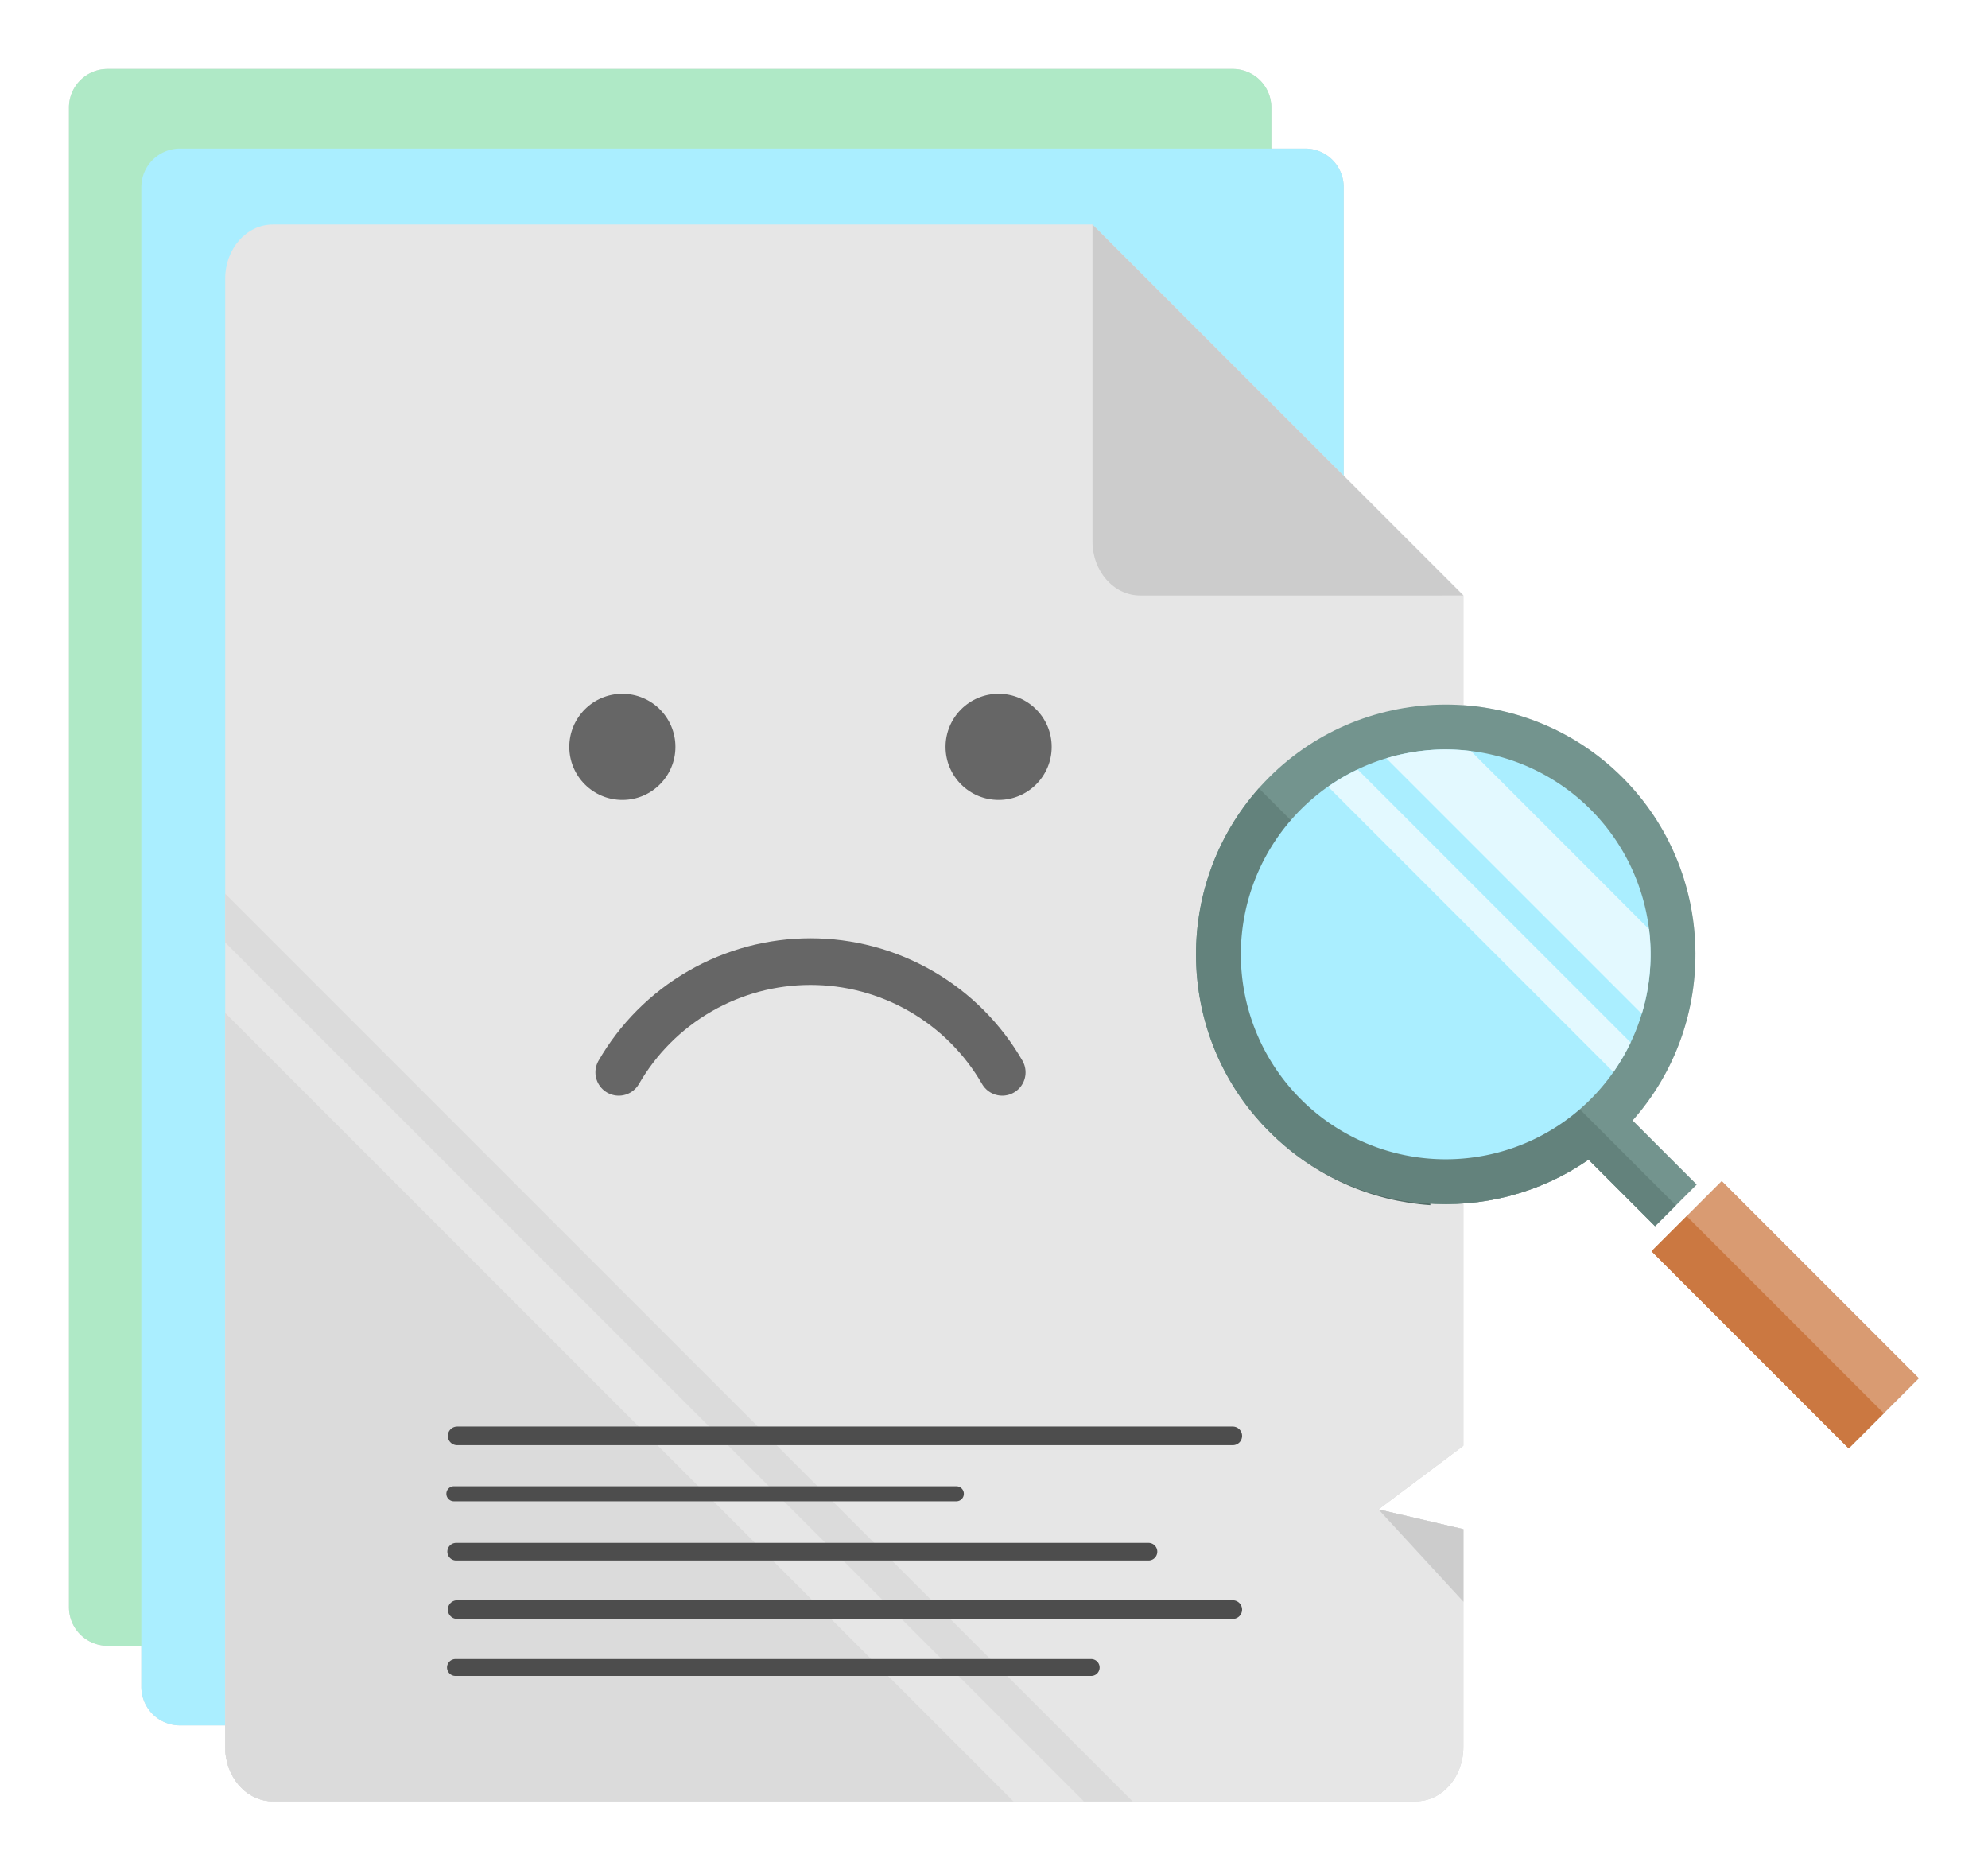 <?xml version="1.0" encoding="UTF-8" standalone="no"?>
<!-- Created with Inkscape (http://www.inkscape.org/) -->

<svg
   width="213.18mm"
   height="200.509mm"
   viewBox="0 0 213.18 200.509"
   version="1.1"
   id="svg5"
   sodipodi:docname="NotFoundE.svg"
   inkscape:version="1.1 (c68e22c387, 2021-05-23)"
   xmlns:inkscape="http://www.inkscape.org/namespaces/inkscape"
   xmlns:sodipodi="http://sodipodi.sourceforge.net/DTD/sodipodi-0.dtd"
   xmlns="http://www.w3.org/2000/svg"
   xmlns:svg="http://www.w3.org/2000/svg">
  <sodipodi:namedview
     id="namedview31"
     pagecolor="#ffffff"
     bordercolor="#666666"
     borderopacity="1.0"
     inkscape:pageshadow="2"
     inkscape:pageopacity="0.0"
     inkscape:pagecheckerboard="0"
     inkscape:document-units="mm"
     showgrid="false"
     fit-margin-top="0"
     fit-margin-left="0"
     fit-margin-right="0"
     fit-margin-bottom="0"
     inkscape:zoom="0.81800953"
     inkscape:cx="333.12571"
     inkscape:cy="415.03184"
     inkscape:window-width="2400"
     inkscape:window-height="1271"
     inkscape:window-x="-9"
     inkscape:window-y="-9"
     inkscape:window-maximized="1"
     inkscape:current-layer="g1318"
     inkscape:snap-bbox="true"
     inkscape:object-paths="true"
     inkscape:snap-intersection-paths="true"
     inkscape:snap-global="false" />
  <defs
     id="defs2">
    <filter
       inkscape:collect="always"
       style="color-interpolation-filters:sRGB"
       id="filter904"
       x="-0.211"
       y="-0.098"
       width="1.422"
       height="1.197">
      <feGaussianBlur
         inkscape:collect="always"
         stdDeviation="9.843"
         id="feGaussianBlur906" />
    </filter>
    <filter
       inkscape:collect="always"
       style="color-interpolation-filters:sRGB"
       id="filter34563"
       x="-0.038"
       y="-0.04"
       width="1.076"
       height="1.08">
      <feGaussianBlur
         inkscape:collect="always"
         stdDeviation="3.082"
         id="feGaussianBlur34565" />
    </filter>
  </defs>
  <g
     id="g1318"
     transform="translate(7.626,7.397)">
    <g
       id="g34525"
       style="opacity:0.419;fill:#999999;fill-opacity:1;filter:url(#filter34563)">
      <path
         id="path34471"
         style="fill:#999999;fill-opacity:1;stroke-width:5.328;stroke-linejoin:round"
         d="M -0.229,4.138 V 164.901 a 4.138,4.138 0 0 0 4.138,4.138 h 120.658 a 4.138,4.138 0 0 0 4.138,-4.138 V 4.138 A 4.138,4.138 0 0 0 124.568,0 H 3.909 a 4.138,4.138 0 0 0 -4.138,4.138 z" />
      <path
         id="path34473"
         style="fill:#999999;fill-opacity:1;stroke-width:5.328;stroke-linejoin:round"
         d="M 7.53,12.673 V 173.436 a 4.138,4.138 0 0 0 4.138,4.138 H 132.327 a 4.138,4.138 0 0 0 4.138,-4.138 V 12.673 A 4.138,4.138 0 0 0 132.327,8.535 H 11.668 A 4.138,4.138 0 0 0 7.53,12.673 Z" />
      <path
         id="path34475"
         style="fill:#999999;fill-opacity:1;stroke-width:5.328;stroke-linejoin:round"
         d="m 21.642,16.675 c -2.837,0 -5.121,2.593 -5.121,5.815 V 179.9 c 0,3.221 2.284,5.815 5.121,5.815 H 144.173 c 2.837,0 5.121,-2.593 5.121,-5.815 v -23.359 l -9.1,-2.119 9.1,-6.825 V 56.446 L 109.522,16.675 Z" />
      <path
         id="path34477"
         style="fill:#999999;fill-opacity:1;stroke-width:5.328;stroke-linejoin:round"
         d="M 149.294,56.446 109.522,16.675 v 33.957 c 0,3.221 2.284,5.815 5.121,5.815 z" />
      <g
         id="g34487"
         transform="translate(-22.874,-4.532)"
         style="fill:#999999;fill-opacity:1">
        <path
           id="path34479"
           style="fill:#999999;fill-opacity:1;stroke:#666666;stroke-width:5;stroke-linecap:round;stroke-linejoin:round;stroke-miterlimit:4;stroke-dasharray:none"
           d="m 122.723,112.096 c -2.05,-3.55 -5.018,-6.57 -8.691,-8.691 -7.346,-4.241 -16.397,-4.241 -23.744,0 -3.673,2.121 -6.641,5.141 -8.691,8.691" />
        <g
           id="g34485"
           transform="translate(1.81,5.949)"
           style="fill:#999999;fill-opacity:1;stroke:none">
          <circle
             style="fill:#999999;fill-opacity:1;stroke:none;stroke-width:5;stroke-linecap:round;stroke-linejoin:round;stroke-miterlimit:4;stroke-dasharray:none"
             id="circle34481"
             cx="80.176"
             cy="71.254"
             r="5.69" />
          <circle
             style="fill:#999999;fill-opacity:1;stroke:none;stroke-width:5;stroke-linecap:round;stroke-linejoin:round;stroke-miterlimit:4;stroke-dasharray:none"
             id="circle34483"
             cx="120.523"
             cy="71.254"
             r="5.69" />
        </g>
      </g>
      <path
         style="fill:#999999;fill-opacity:1;stroke:none;stroke-width:0.265px;stroke-linecap:butt;stroke-linejoin:miter;stroke-opacity:1"
         d="m 140.194,154.421 9.1,9.886 v -7.767 z"
         id="path34489" />
      <path
         id="path34491"
         style="fill:#999999;fill-opacity:1;stroke:none;stroke-width:0.265px;stroke-linecap:butt;stroke-linejoin:miter;stroke-opacity:1"
         d="m 16.521,101.194 v 78.705 c 0,3.221 2.284,5.815 5.121,5.815 H 101.041 Z" />
      <path
         id="path34493"
         style="fill:#999999;fill-opacity:1;stroke-width:5.328;stroke-linejoin:round"
         d="m 16.521,88.422 v 5.219 L 108.593,185.714 h 5.22 z" />
      <g
         id="g34505"
         transform="translate(-20.159,-1.018)"
         style="fill:#999999;fill-opacity:1">
        <path
           style="fill:#999999;fill-opacity:1;stroke:#4d4d4d;stroke-width:1.811;stroke-linecap:round;stroke-linejoin:miter;stroke-miterlimit:4;stroke-dasharray:none;stroke-opacity:1"
           d="M 61.374,172.385 H 129.545"
           id="path34495" />
        <path
           style="fill:#999999;fill-opacity:1;stroke:#4d4d4d;stroke-width:2;stroke-linecap:round;stroke-linejoin:miter;stroke-miterlimit:4;stroke-dasharray:none;stroke-opacity:1"
           d="M 61.555,166.178 H 144.727"
           id="path34497" />
        <path
           style="fill:#999999;fill-opacity:1;stroke:#4d4d4d;stroke-width:1.61;stroke-linecap:round;stroke-linejoin:miter;stroke-miterlimit:4;stroke-dasharray:none;stroke-opacity:1"
           d="M 61.203,153.763 H 115.086"
           id="path34499" />
        <path
           style="fill:#999999;fill-opacity:1;stroke:#4d4d4d;stroke-width:2;stroke-linecap:round;stroke-linejoin:miter;stroke-miterlimit:4;stroke-dasharray:none;stroke-opacity:1"
           d="M 61.555,147.556 H 144.727"
           id="path34501" />
        <path
           style="fill:#999999;fill-opacity:1;stroke:#4d4d4d;stroke-width:1.89;stroke-linecap:round;stroke-linejoin:miter;stroke-miterlimit:4;stroke-dasharray:none;stroke-opacity:1"
           d="M 61.448,159.971 H 135.69"
           id="path34503" />
      </g>
      <g
         id="g34523"
         transform="matrix(0.842,0,0,0.842,19.854,11.201)"
         style="fill:#999999;fill-opacity:1">
        <path
           id="path34507"
           style="color:#000000;fill:#999999;fill-opacity:1;stroke-width:5.432;stroke-linecap:round;stroke-linejoin:round;-inkscape-stroke:none;filter:url(#filter904)"
           d="m 564.26,255.854 c -28.028,1.909 -55.504,13.515 -76.814,34.826 -46.814,46.814 -46.814,123.374 0,170.188 21.311,21.311 48.787,32.914 76.814,34.822 v -43.365 c -16.789,-1.828 -33.108,-9.212 -46.084,-22.188 -30.205,-30.205 -30.205,-78.521 0,-108.727 12.976,-12.976 29.295,-20.362 46.084,-22.189 z"
           transform="scale(0.265)" />
        <path
           id="path34509"
           style="color:#000000;fill:#999999;fill-opacity:1;stroke-width:1.437;stroke-linecap:round;stroke-linejoin:round;-inkscape-stroke:none"
           d="m 128.97,76.909 c -12.386,12.386 -12.386,32.643 0,45.029 11.031,11.031 28.304,12.238 40.7,3.621 l 8.473,8.473 5.3,-5.3 -8.16,-8.16 c 11.084,-12.467 10.657,-31.723 -1.285,-43.664 -12.386,-12.386 -32.643,-12.386 -45.029,5.27e-4 z m 8.131,8.131 c 7.992,-7.992 20.776,-7.992 28.768,-5.27e-4 7.992,7.992 7.992,20.776 0,28.768 -7.992,7.992 -20.776,7.991 -28.768,-5.2e-4 -7.992,-7.992 -7.992,-20.775 0,-28.767 z" />
        <rect
           style="fill:#999999;fill-opacity:1;stroke:none;stroke-width:6.575;stroke-linecap:round;stroke-linejoin:round;stroke-miterlimit:4;stroke-dasharray:none;stroke-opacity:1"
           id="rect34511"
           width="12.639"
           height="35.502"
           x="28.62"
           y="222.687"
           ry="0"
           transform="rotate(-45)" />
        <path
           id="path34513"
           style="fill:#999999;fill-opacity:1;stroke:none;stroke-width:0.38px;stroke-linecap:butt;stroke-linejoin:miter;stroke-opacity:1"
           d="m 177.7,137.226 25.104,25.104 4.469,-4.469 -25.104,-25.104 z" />
        <path
           id="path34515"
           style="fill:#999999;fill-opacity:1;stroke:none;stroke-width:0.38px;stroke-linecap:butt;stroke-linejoin:miter;stroke-opacity:1"
           d="m 127.687,78.276 c -11.083,12.467 -10.658,31.72 1.283,43.661 11.031,11.031 28.304,12.238 40.7,3.621 l 8.473,8.473 2.65,-2.65 -16.312,-16.312 c -8.023,6.7 -19.836,6.281 -27.381,-1.264 -7.545,-7.545 -7.963,-19.357 -1.263,-27.38 z" />
        <path
           id="path34517"
           style="fill:#999999;fill-opacity:1;stroke-width:5.207;stroke-linecap:round;stroke-linejoin:round"
           d="m 169.933,80.974 a 26.091,26.091 0 0 1 0,36.898 26.091,26.091 0 0 1 -36.898,-2e-5 26.091,26.091 0 0 1 -2e-5,-36.898 26.091,26.091 0 0 1 36.898,-2e-6 z" />
        <path
           id="path34519"
           style="fill:#999999;fill-opacity:1;stroke:none;stroke-width:0.265px;stroke-linecap:butt;stroke-linejoin:miter;stroke-opacity:1"
           d="m 140.181,75.929 a 26.091,26.091 0 0 0 -3.618,2.113 c 0.001,0.009 0.015,0.107 0.015,0.107 l 36.261,36.261 a 26.091,26.091 0 0 0 2.194,-3.758 L 140.345,75.963 c 0,0 -0.065,-0.012 -0.164,-0.034 z" />
        <path
           id="path34521"
           style="fill:#999999;fill-opacity:1;stroke:none;stroke-width:0.265px;stroke-linecap:butt;stroke-linejoin:miter;stroke-opacity:1"
           d="m 150.509,73.351 a 26.091,26.091 0 0 0 -6.584,1.119 l 32.526,32.526 a 26.091,26.091 0 0 0 0.926,-10.769 c -0.004,-0.004 -15.103,-15.134 -22.688,-22.688 a 26.091,26.091 0 0 0 -4.18,-0.189 z" />
      </g>
    </g>
    <g
       id="g34469">
      <path
         id="path7035"
         style="fill:#afe9c6;stroke-width:5.328;stroke-linejoin:round"
         d="M -0.229,4.138 V 164.901 a 4.138,4.138 0 0 0 4.138,4.138 h 120.658 a 4.138,4.138 0 0 0 4.138,-4.138 V 4.138 A 4.138,4.138 0 0 0 124.568,0 H 3.909 a 4.138,4.138 0 0 0 -4.138,4.138 z" />
      <path
         id="path5461"
         style="fill:#aaeeff;stroke-width:5.328;stroke-linejoin:round"
         d="M 7.53,12.673 V 173.436 a 4.138,4.138 0 0 0 4.138,4.138 H 132.327 a 4.138,4.138 0 0 0 4.138,-4.138 V 12.673 A 4.138,4.138 0 0 0 132.327,8.535 H 11.668 A 4.138,4.138 0 0 0 7.53,12.673 Z" />
      <path
         id="path1243"
         style="fill:#e6e6e6;stroke-width:5.328;stroke-linejoin:round"
         d="m 21.642,16.675 c -2.837,0 -5.121,2.593 -5.121,5.815 V 179.9 c 0,3.221 2.284,5.815 5.121,5.815 H 144.173 c 2.837,0 5.121,-2.593 5.121,-5.815 v -23.359 l -9.1,-2.119 9.1,-6.825 V 56.446 L 109.522,16.675 Z" />
      <path
         id="path1223"
         style="fill:#cccccc;stroke-width:5.328;stroke-linejoin:round"
         d="M 149.294,56.446 109.522,16.675 v 33.957 c 0,3.221 2.284,5.815 5.121,5.815 z" />
      <g
         id="g5439"
         transform="translate(-22.874,-4.532)">
        <path
           id="path1572"
           style="fill:none;stroke:#666666;stroke-width:5;stroke-linecap:round;stroke-linejoin:round;stroke-miterlimit:4;stroke-dasharray:none"
           d="m 122.723,112.096 c -2.05,-3.55 -5.018,-6.57 -8.691,-8.691 -7.346,-4.241 -16.397,-4.241 -23.744,0 -3.673,2.121 -6.641,5.141 -8.691,8.691" />
        <g
           id="g4846"
           transform="translate(1.81,5.949)"
           style="stroke:none">
          <circle
             style="fill:#666666;fill-opacity:1;stroke:none;stroke-width:5;stroke-linecap:round;stroke-linejoin:round;stroke-miterlimit:4;stroke-dasharray:none"
             id="path2186"
             cx="80.176"
             cy="71.254"
             r="5.69" />
          <circle
             style="fill:#666666;fill-opacity:1;stroke:none;stroke-width:5;stroke-linecap:round;stroke-linejoin:round;stroke-miterlimit:4;stroke-dasharray:none"
             id="circle4842"
             cx="120.523"
             cy="71.254"
             r="5.69" />
        </g>
      </g>
      <path
         style="fill:#cccccc;fill-opacity:1;stroke:none;stroke-width:0.265px;stroke-linecap:butt;stroke-linejoin:miter;stroke-opacity:1"
         d="m 140.194,154.421 9.1,9.886 v -7.767 z"
         id="path16819" />
      <path
         id="path21692"
         style="fill:#dbdbdb;fill-opacity:1;stroke:none;stroke-width:0.265px;stroke-linecap:butt;stroke-linejoin:miter;stroke-opacity:1"
         d="m 16.521,101.194 v 78.705 c 0,3.221 2.284,5.815 5.121,5.815 H 101.041 Z" />
      <path
         id="path25372"
         style="fill:#dbdbdb;fill-opacity:1;stroke-width:5.328;stroke-linejoin:round"
         d="m 16.521,88.422 v 5.219 L 108.593,185.714 h 5.22 z" />
      <g
         id="g45744"
         transform="translate(-20.159,-1.018)">
        <path
           style="fill:#666666;stroke:#4d4d4d;stroke-width:1.811;stroke-linecap:round;stroke-linejoin:miter;stroke-miterlimit:4;stroke-dasharray:none;stroke-opacity:1"
           d="M 61.374,172.385 H 129.545"
           id="path22242" />
        <path
           style="fill:#666666;stroke:#4d4d4d;stroke-width:2;stroke-linecap:round;stroke-linejoin:miter;stroke-miterlimit:4;stroke-dasharray:none;stroke-opacity:1"
           d="M 61.555,166.178 H 144.727"
           id="path22344" />
        <path
           style="fill:#666666;stroke:#4d4d4d;stroke-width:1.61;stroke-linecap:round;stroke-linejoin:miter;stroke-miterlimit:4;stroke-dasharray:none;stroke-opacity:1"
           d="M 61.203,153.763 H 115.086"
           id="path22346" />
        <path
           style="fill:#666666;stroke:#4d4d4d;stroke-width:2;stroke-linecap:round;stroke-linejoin:miter;stroke-miterlimit:4;stroke-dasharray:none;stroke-opacity:1"
           d="M 61.555,147.556 H 144.727"
           id="path22348" />
        <path
           style="fill:#666666;stroke:#4d4d4d;stroke-width:1.89;stroke-linecap:round;stroke-linejoin:miter;stroke-miterlimit:4;stroke-dasharray:none;stroke-opacity:1"
           d="M 61.448,159.971 H 135.69"
           id="path22342" />
      </g>
      <g
         id="g34360"
         transform="matrix(0.842,0,0,0.842,19.854,11.201)">
        <path
           id="path899"
           style="color:#000000;fill:#536c67;stroke-width:5.432;stroke-linecap:round;stroke-linejoin:round;-inkscape-stroke:none;filter:url(#filter904)"
           d="m 564.26,255.854 c -28.028,1.909 -55.504,13.515 -76.814,34.826 -46.814,46.814 -46.814,123.374 0,170.188 21.311,21.311 48.787,32.914 76.814,34.822 v -43.365 c -16.789,-1.828 -33.108,-9.212 -46.084,-22.188 -30.205,-30.205 -30.205,-78.521 0,-108.727 12.976,-12.976 29.295,-20.362 46.084,-22.189 z"
           transform="scale(0.265)" />
        <path
           id="path34463"
           style="color:#000000;fill:#73948e;fill-opacity:1;stroke-width:1.437;stroke-linecap:round;stroke-linejoin:round;-inkscape-stroke:none"
           d="m 128.97,76.909 c -12.386,12.386 -12.386,32.643 0,45.029 11.031,11.031 28.304,12.238 40.7,3.621 l 8.473,8.473 5.3,-5.3 -8.16,-8.16 c 11.084,-12.467 10.657,-31.723 -1.285,-43.664 -12.386,-12.386 -32.643,-12.386 -45.029,5.27e-4 z m 8.131,8.131 c 7.992,-7.992 20.776,-7.992 28.768,-5.27e-4 7.992,7.992 7.992,20.776 0,28.768 -7.992,7.992 -20.776,7.991 -28.768,-5.2e-4 -7.992,-7.992 -7.992,-20.775 0,-28.767 z" />
        <rect
           style="fill:#d99b72;fill-opacity:1;stroke:none;stroke-width:6.575;stroke-linecap:round;stroke-linejoin:round;stroke-miterlimit:4;stroke-dasharray:none;stroke-opacity:1"
           id="rect33970"
           width="12.639"
           height="35.502"
           x="28.62"
           y="222.687"
           ry="0"
           transform="rotate(-45)" />
        <path
           id="path34601"
           style="fill:#cb7841;fill-opacity:1;stroke:none;stroke-width:0.38px;stroke-linecap:butt;stroke-linejoin:miter;stroke-opacity:1"
           d="m 177.7,137.226 25.104,25.104 4.469,-4.469 -25.104,-25.104 z" />
        <path
           id="path41174"
           style="fill:#63827c;fill-opacity:1;stroke:none;stroke-width:0.38px;stroke-linecap:butt;stroke-linejoin:miter;stroke-opacity:1"
           d="m 127.687,78.276 c -11.083,12.467 -10.658,31.72 1.283,43.661 11.031,11.031 28.304,12.238 40.7,3.621 l 8.473,8.473 2.65,-2.65 -16.312,-16.312 c -8.023,6.7 -19.836,6.281 -27.381,-1.264 -7.545,-7.545 -7.963,-19.357 -1.263,-27.38 z" />
        <path
           id="path7308"
           style="fill:#aaeeff;stroke-width:5.207;stroke-linecap:round;stroke-linejoin:round"
           d="m 169.933,80.974 a 26.091,26.091 0 0 1 0,36.898 26.091,26.091 0 0 1 -36.898,-2e-5 26.091,26.091 0 0 1 -2e-5,-36.898 26.091,26.091 0 0 1 36.898,-2e-6 z" />
        <path
           id="path19414"
           style="fill:#e3f9ff;fill-opacity:1;stroke:none;stroke-width:0.265px;stroke-linecap:butt;stroke-linejoin:miter;stroke-opacity:1"
           d="m 140.181,75.929 a 26.091,26.091 0 0 0 -3.618,2.113 c 0.001,0.009 0.015,0.107 0.015,0.107 l 36.261,36.261 a 26.091,26.091 0 0 0 2.194,-3.758 L 140.345,75.963 c 0,0 -0.065,-0.012 -0.164,-0.034 z" />
        <path
           id="path25129"
           style="fill:#e3f9ff;fill-opacity:1;stroke:none;stroke-width:0.265px;stroke-linecap:butt;stroke-linejoin:miter;stroke-opacity:1"
           d="m 150.509,73.351 a 26.091,26.091 0 0 0 -6.584,1.119 l 32.526,32.526 a 26.091,26.091 0 0 0 0.926,-10.769 c -0.004,-0.004 -15.103,-15.134 -22.688,-22.688 a 26.091,26.091 0 0 0 -4.18,-0.189 z" />
      </g>
    </g>
  </g>
</svg>
